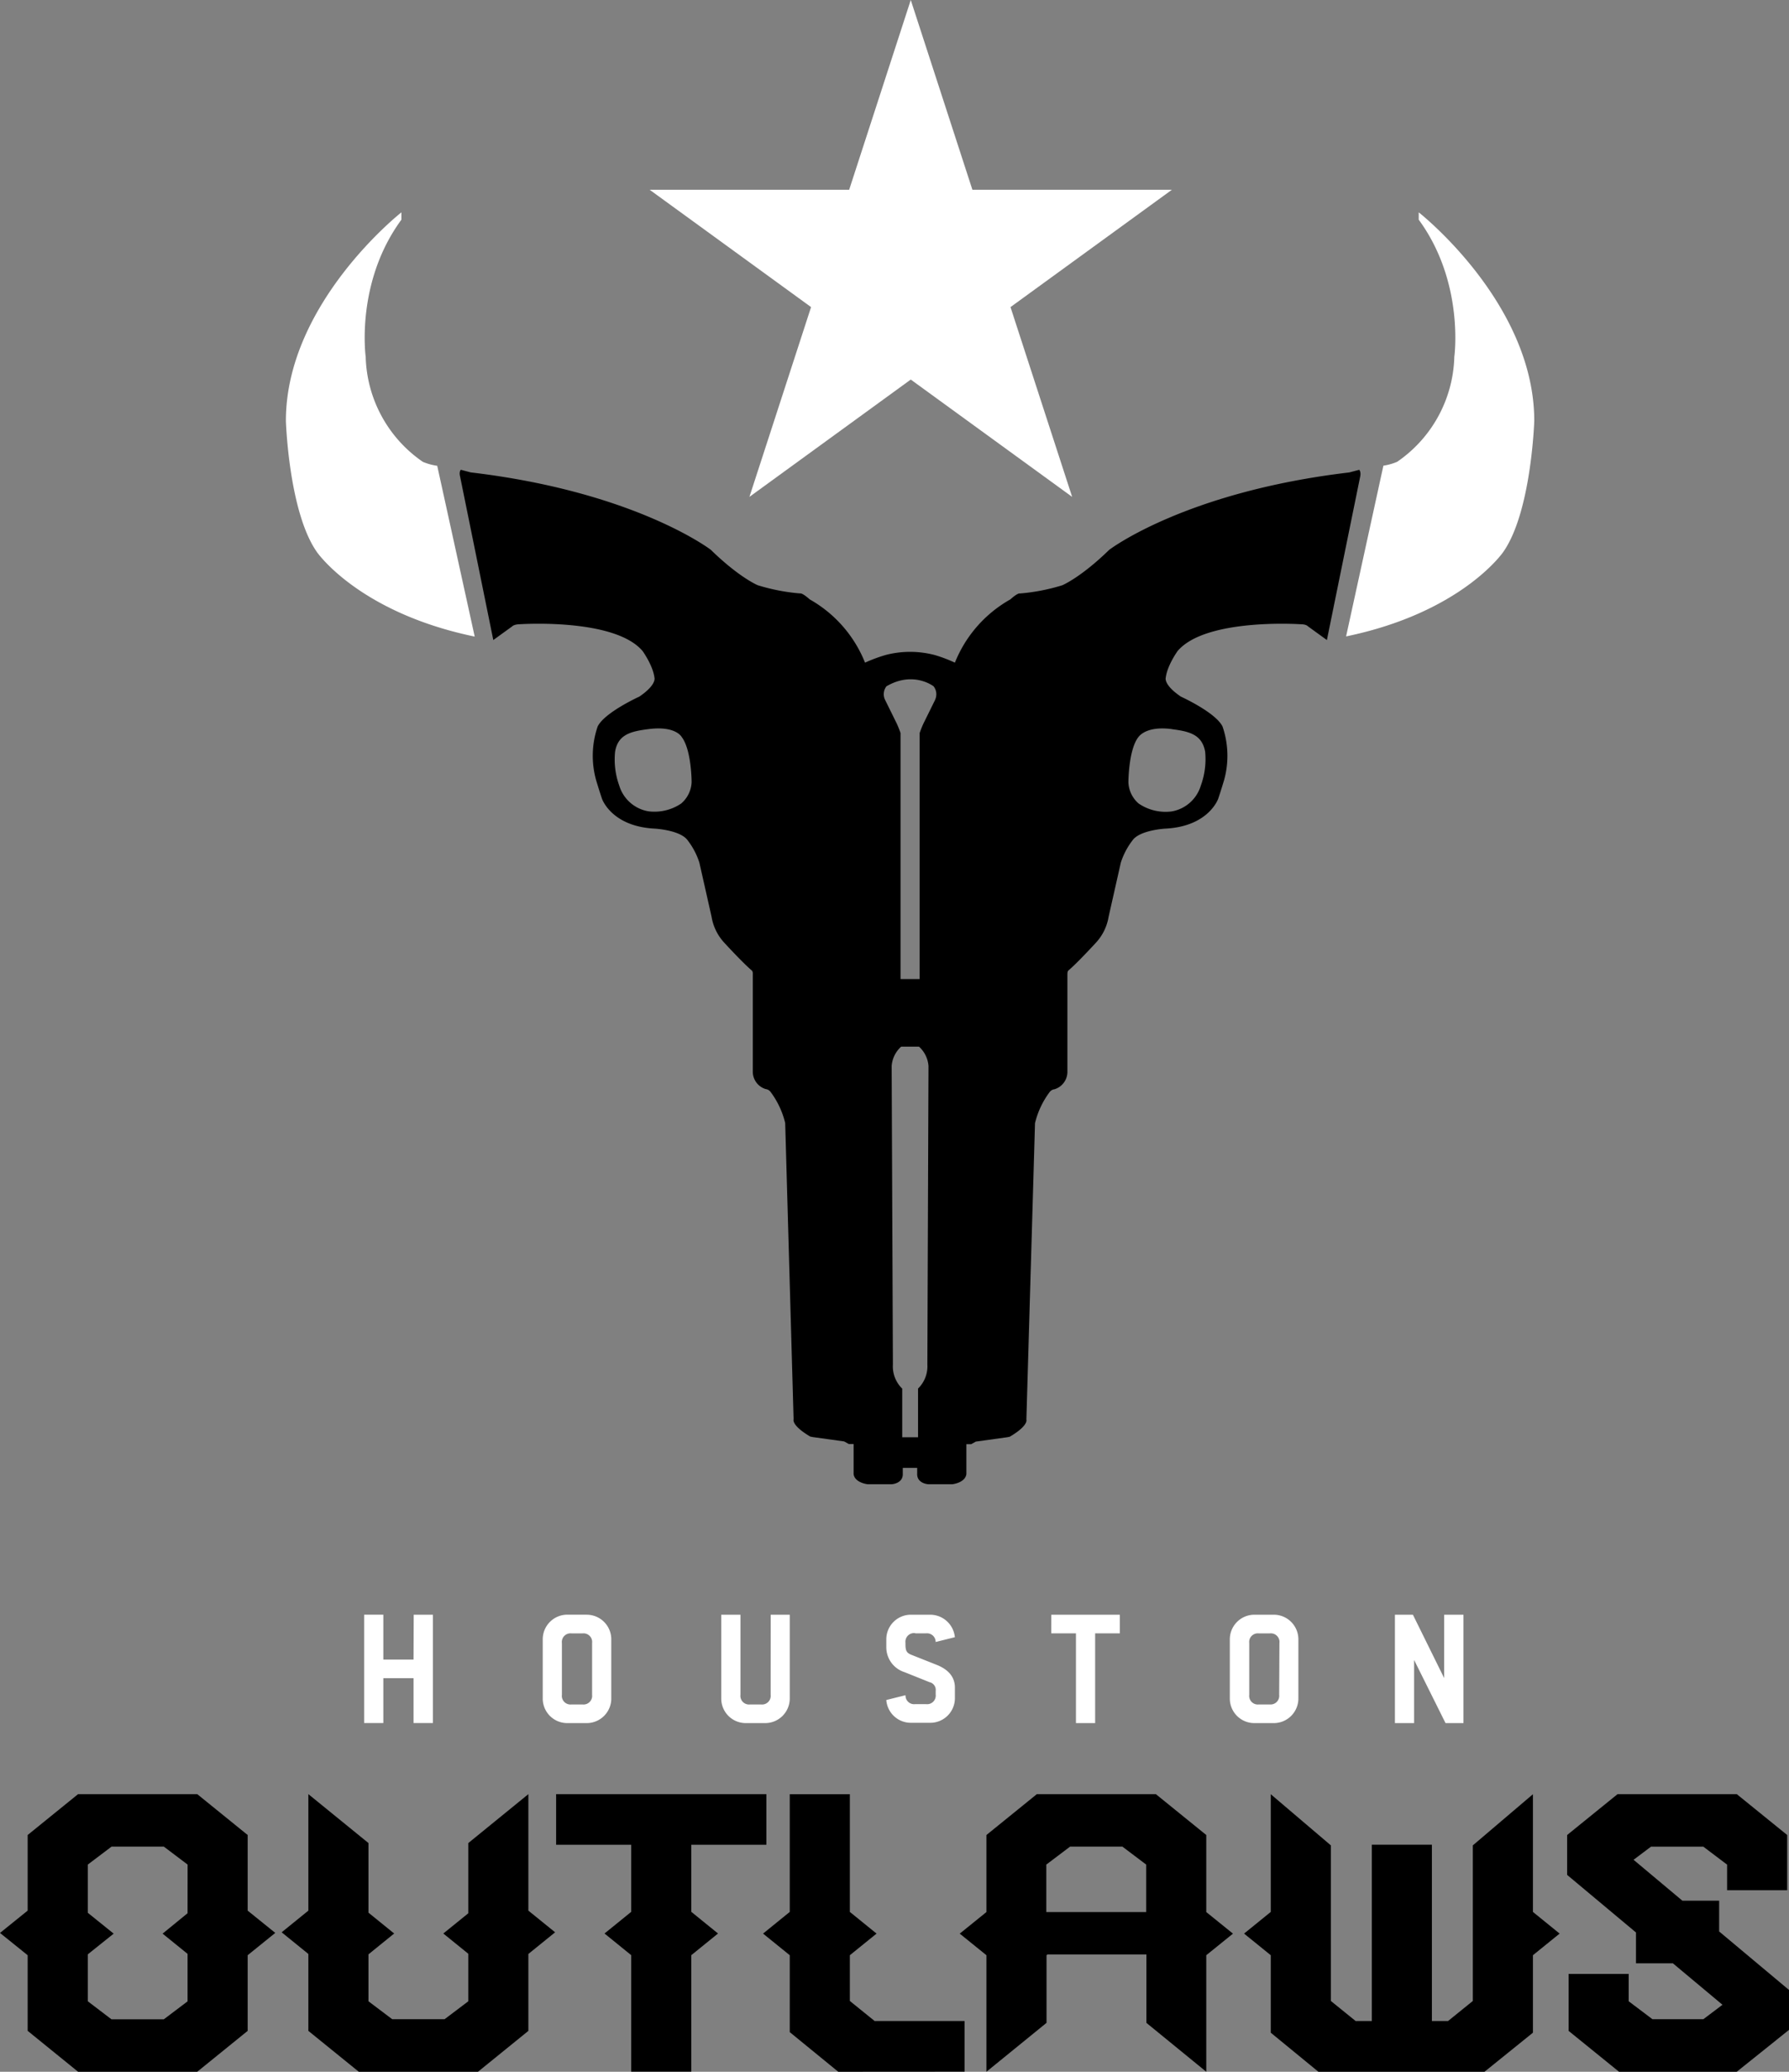 <svg id="Layer_1" data-name="Layer 1" xmlns="http://www.w3.org/2000/svg" width="414.7" height="480" viewBox="0 0 414.7 480">
  <rect x="0" y="0" width="414.7" height="480" fill="#808080" stroke="none"/>
  <defs>
    <style>
      .cls-1 {
        fill: #fff;
      }
    </style>
  </defs>
  <title>Team_Logos_Text_Houston</title>
  <g>
    <g id="HOUSTON">
      <path class="cls-1" d="M138.51,394.5h-7V384.1h-4.45v25.11h4.45v-10.4h7v10.4H143v-25.1h-4.45Zm40.12-10.4h-4.45a5.7,5.7,0,0,0-5.72,5.68s0,0,0,0V403.5a5.68,5.68,0,0,0,5.64,5.72h4.53a5.7,5.7,0,0,0,5.72-5.68s0,0,0,0V389.83a5.7,5.7,0,0,0-5.68-5.72h0Zm1.27,18.57a2,2,0,0,1-2.23,2.23h-2.54a2,2,0,0,1-2.23-2.23v-12a2,2,0,0,1,2.23-2.23h2.54a2,2,0,0,1,2.23,2.23Zm41.39,0a2,2,0,0,1-2.23,2.23h-2.54a2,2,0,0,1-2.23-2.23V384.11h-4.45V403.5a5.68,5.68,0,0,0,5.64,5.72H220a5.7,5.7,0,0,0,5.72-5.68s0,0,0,0V384.11H221.3Zm33.48-14.24h2.54a2,2,0,0,1,2.23,2l4.45-1.11a5.75,5.75,0,0,0-5.72-5.21h-4.45a5.7,5.7,0,0,0-5.72,5.68s0,0,0,0v1.88a6.05,6.05,0,0,0,4.23,5.75l5.79,2.32a1.83,1.83,0,0,1,1.43,2v.86a2,2,0,0,1-2.23,2.23h-2.54a2,2,0,0,1-2.23-2.07l-4.45,1.11a5.7,5.7,0,0,0,5.72,5.28h4.45a5.7,5.7,0,0,0,5.73-5.67V401c0-2.64-1.72-4.26-4.16-5.25l-6-2.38c-1.08-.45-1.3-1-1.3-2.45v-.32a2,2,0,0,1,2.24-2.22Zm31.57,0h5.72v20.79h4.45V388.43h5.72v-4.32H286.35Zm51.56-4.32h-4.45a5.7,5.7,0,0,0-5.72,5.68s0,0,0,0V403.5a5.68,5.68,0,0,0,5.64,5.72h4.53a5.7,5.7,0,0,0,5.72-5.68s0,0,0,0V389.83a5.7,5.7,0,0,0-5.68-5.72h0Zm1.27,18.57A2,2,0,0,1,337,404.9h-2.54a2,2,0,0,1-2.23-2.23v-12a2,2,0,0,1,2.23-2.23H337a2,2,0,0,1,2.23,2.23Zm38.25-18.57V398.8l-7.25-14.69H366v25.11h4.45V394.6l7.28,14.62h4.16V384.11Z" transform="translate(-42.65 -10)"/>
    </g>
    <g>
      <polygon points="160.25 427.41 177.65 427.41 177.65 415.68 128.91 415.68 128.91 427.41 146.32 427.41 146.32 442.95 140.13 447.97 146.32 452.99 146.32 479.98 160.25 479.98 160.25 452.99 166.44 447.97 160.25 442.95 160.25 427.41"/>
      <polygon points="197 463.6 197 453 203.19 447.99 197 442.97 197 415.7 183.07 415.7 183.07 442.97 176.88 447.99 183.07 453 183.07 470.82 194.31 480 223.59 479.98 223.59 468.25 202.75 468.25 197 463.6"/>
      <polygon points="355.34 415.7 341.41 427.55 341.41 463.6 335.66 468.25 331.92 468.25 331.92 427.4 317.99 427.4 317.99 468.25 314.25 468.25 308.5 463.6 308.5 427.55 294.57 415.7 294.57 442.97 288.38 447.99 294.57 453 294.57 470.95 305.61 480 344.12 480 355.34 470.95 355.34 453 361.53 447.99 355.34 442.97 355.34 415.7"/>
      <path d="M322.27,435.15l-11.69-9.47H283l-11.69,9.47V453l-6.19,5,6.19,5v27l13.93-11.33V463l.23-.18h22.92v15.85L322.27,490V463l6.19-5-6.19-5ZM308.34,453H285.19V442l5.51-4.16h12.13l5.51,4.16Z" transform="translate(-42.65 -10)"/>
      <polygon points="122.48 415.68 108.56 427.01 108.56 443.28 102.76 447.97 108.56 452.67 108.56 463.67 103.05 467.83 90.92 467.83 85.41 463.67 85.41 452.8 91.37 447.97 85.41 443.14 85.41 427.01 71.48 415.68 71.48 442.67 65.29 447.69 71.48 452.71 71.48 470.53 83.17 480 110.8 480 122.48 470.53 122.48 452.71 128.68 447.69 122.48 442.67 122.48 415.68"/>
      <path d="M100.06,452.67V435.15l-11.69-9.47H60.75l-11.69,9.47v17.52l-6.41,5.17L49.06,463v17.52L60.75,490H88.37l11.69-9.47V463l6.4-5.17Zm-13.93.6L80.34,458l5.79,4.69v11l-5.51,4.16H68.49L63,473.67V462.8L69,458l-6-4.83V442l5.51-4.16H80.63L86.14,442Z" transform="translate(-42.65 -10)"/>
      <polygon points="398.51 447.5 398.51 440.37 389.99 440.37 378.67 430.89 382.71 427.85 394.84 427.85 400.35 432.01 400.35 437.94 414.28 437.94 414.28 425.15 402.59 415.68 374.96 415.68 363.27 425.15 363.27 434.39 379.23 447.73 379.23 454.88 387.79 454.88 399.28 464.48 394.84 467.83 383.05 467.83 377.54 463.67 377.54 457.33 363.61 457.33 363.61 470.53 375.3 480 402.59 480 414.7 470.3 414.7 461.05 398.51 447.5"/>
    </g>
    <polygon class="cls-1" points="211.12 0 225.41 43.97 271.65 43.97 234.24 71.15 248.53 115.12 211.12 87.94 173.72 115.12 188.01 71.15 150.6 43.97 196.84 43.97 211.12 0"/>
    <path d="M357.72,118.85l-2.31.61c-38.1,4.5-55.64,17.93-55.64,17.93-6.61,6.44-10.88,8.21-10.88,8.21a45.88,45.88,0,0,1-9.8,1.9c-.61-.14-2.23,1.37-2.23,1.37A29.31,29.31,0,0,0,264,163.53a33.51,33.51,0,0,0-4.58-1.74,22.49,22.49,0,0,0-11.39-.06,34.76,34.76,0,0,0-4.86,1.8,29.31,29.31,0,0,0-12.84-14.67s-1.62-1.5-2.23-1.37a45.88,45.88,0,0,1-9.8-1.9s-4.27-1.76-10.88-8.21c0,0-17.53-13.43-55.64-17.93l-2.31-.61s-.44.4-.18,1.51L157,158.29l4.38-3.17s.36-.45,1.7-.49c0,0,22-1.51,28.53,6.21,0,0,2.39,3.32,2.74,6.15,0,0,.61,1.61-3.49,4.4,0,0-8.06,3.66-9.67,6.93a20.93,20.93,0,0,0-.35,12.46s.7,2.35,1.35,4.27c0,0,2.16,6.41,12.19,6.93,0,0,6.07.31,7.73,2.79a16.79,16.79,0,0,1,2.66,5.1l2.83,12.55a11.61,11.61,0,0,0,2.88,5.93s4.33,4.73,6.45,6.51c0,0,.26.19.22.85v22.46a4.23,4.23,0,0,0,3,4.16,1.64,1.64,0,0,1,1.15.69,19.72,19.72,0,0,1,3.36,7.16l1.95,68.66s-.59,1.37,3.87,4l.62.12,7.22,1,1.09.6h1.11v6.86s-.11,1.91,3.21,2.46h5.62s2.71-.14,2.57-2.52v-1.27h3.34v1.27c-.14,2.38,2.57,2.52,2.57,2.52h5.62c3.32-.55,3.21-2.46,3.21-2.46V344.6h1.11l1.09-.6,7.22-1,.62-.12c4.47-2.62,3.87-4,3.87-4l2-68.66a19.72,19.72,0,0,1,3.36-7.16,1.64,1.64,0,0,1,1.15-.69,4.23,4.23,0,0,0,3-4.16v-22.5c0-.67.22-.85.22-.85,2.12-1.78,6.45-6.51,6.45-6.51a11.61,11.61,0,0,0,2.88-5.93l2.83-12.55a16.79,16.79,0,0,1,2.66-5.1c1.66-2.48,7.73-2.79,7.73-2.79,10-.52,12.19-6.93,12.19-6.93.65-1.92,1.35-4.27,1.35-4.27a20.93,20.93,0,0,0-.35-12.46c-1.61-3.27-9.67-6.93-9.67-6.93-4.1-2.79-3.49-4.4-3.49-4.4.35-2.83,2.74-6.15,2.74-6.15,6.53-7.71,28.53-6.21,28.53-6.21,1.34,0,1.7.49,1.7.49l4.38,3.17,7.73-37.94C358.16,119.25,357.72,118.85,357.72,118.85Zm-157.1,77.27a11.08,11.08,0,0,1-7.67,1.85,8.57,8.57,0,0,1-6.77-6,17.83,17.83,0,0,1-.95-7.81c.68-4.06,3.77-4.72,7.72-5.23,6.35-.83,7.72,1.82,7.72,1.82,2.3,3,2.3,10.49,2.3,10.49a6.88,6.88,0,0,1-2.36,4.87Zm57,130a7.19,7.19,0,0,1-2.16,5.59V343h-3.67V331.73a7.19,7.19,0,0,1-2.16-5.59L249.34,257a6.69,6.69,0,0,1,2.21-4.51h4.12a6.69,6.69,0,0,1,2.21,4.51Zm1.81-154-2.7,5.47a22.58,22.58,0,0,0-.9,2.24v57H251.4v-57a22.58,22.58,0,0,0-.9-2.24l-2.7-5.47a3,3,0,0,1,.33-3.11c6.25-3.66,10.93,0,10.93,0a3,3,0,0,1,.36,3.1Zm54.86,6.82c3.94.51,7,1.17,7.72,5.23a17.83,17.83,0,0,1-1,7.83,8.57,8.57,0,0,1-6.77,6,11.08,11.08,0,0,1-7.67-1.85,6.88,6.88,0,0,1-2.35-4.87s0-7.5,2.3-10.49c.05,0,1.58-2.67,7.76-1.87Z" transform="translate(-42.65 -10)"/>
    <path class="cls-1" d="M144,117.92a13.44,13.44,0,0,1-3.32-.91,30.46,30.46,0,0,1-13.26-24.35S125,75.44,135.7,60.9V59.2s-26.78,21-26.78,48.31c0,0,.66,21.1,7.19,30.39,0,0,9.61,14,36.58,19.59Z" transform="translate(-42.65 -10)"/>
    <path class="cls-1" d="M371.52,59.2v1.7c10.66,14.54,8.25,31.74,8.25,31.74A30.46,30.46,0,0,1,366.51,117a13.31,13.31,0,0,1-3.18.89l-8.65,39.56c26.86-5.56,36.43-19.56,36.43-19.56,6.53-9.3,7.19-30.39,7.19-30.39C398.3,80.16,371.52,59.2,371.52,59.2Z" transform="translate(-42.65 -10)"/>
  </g>
</svg>
